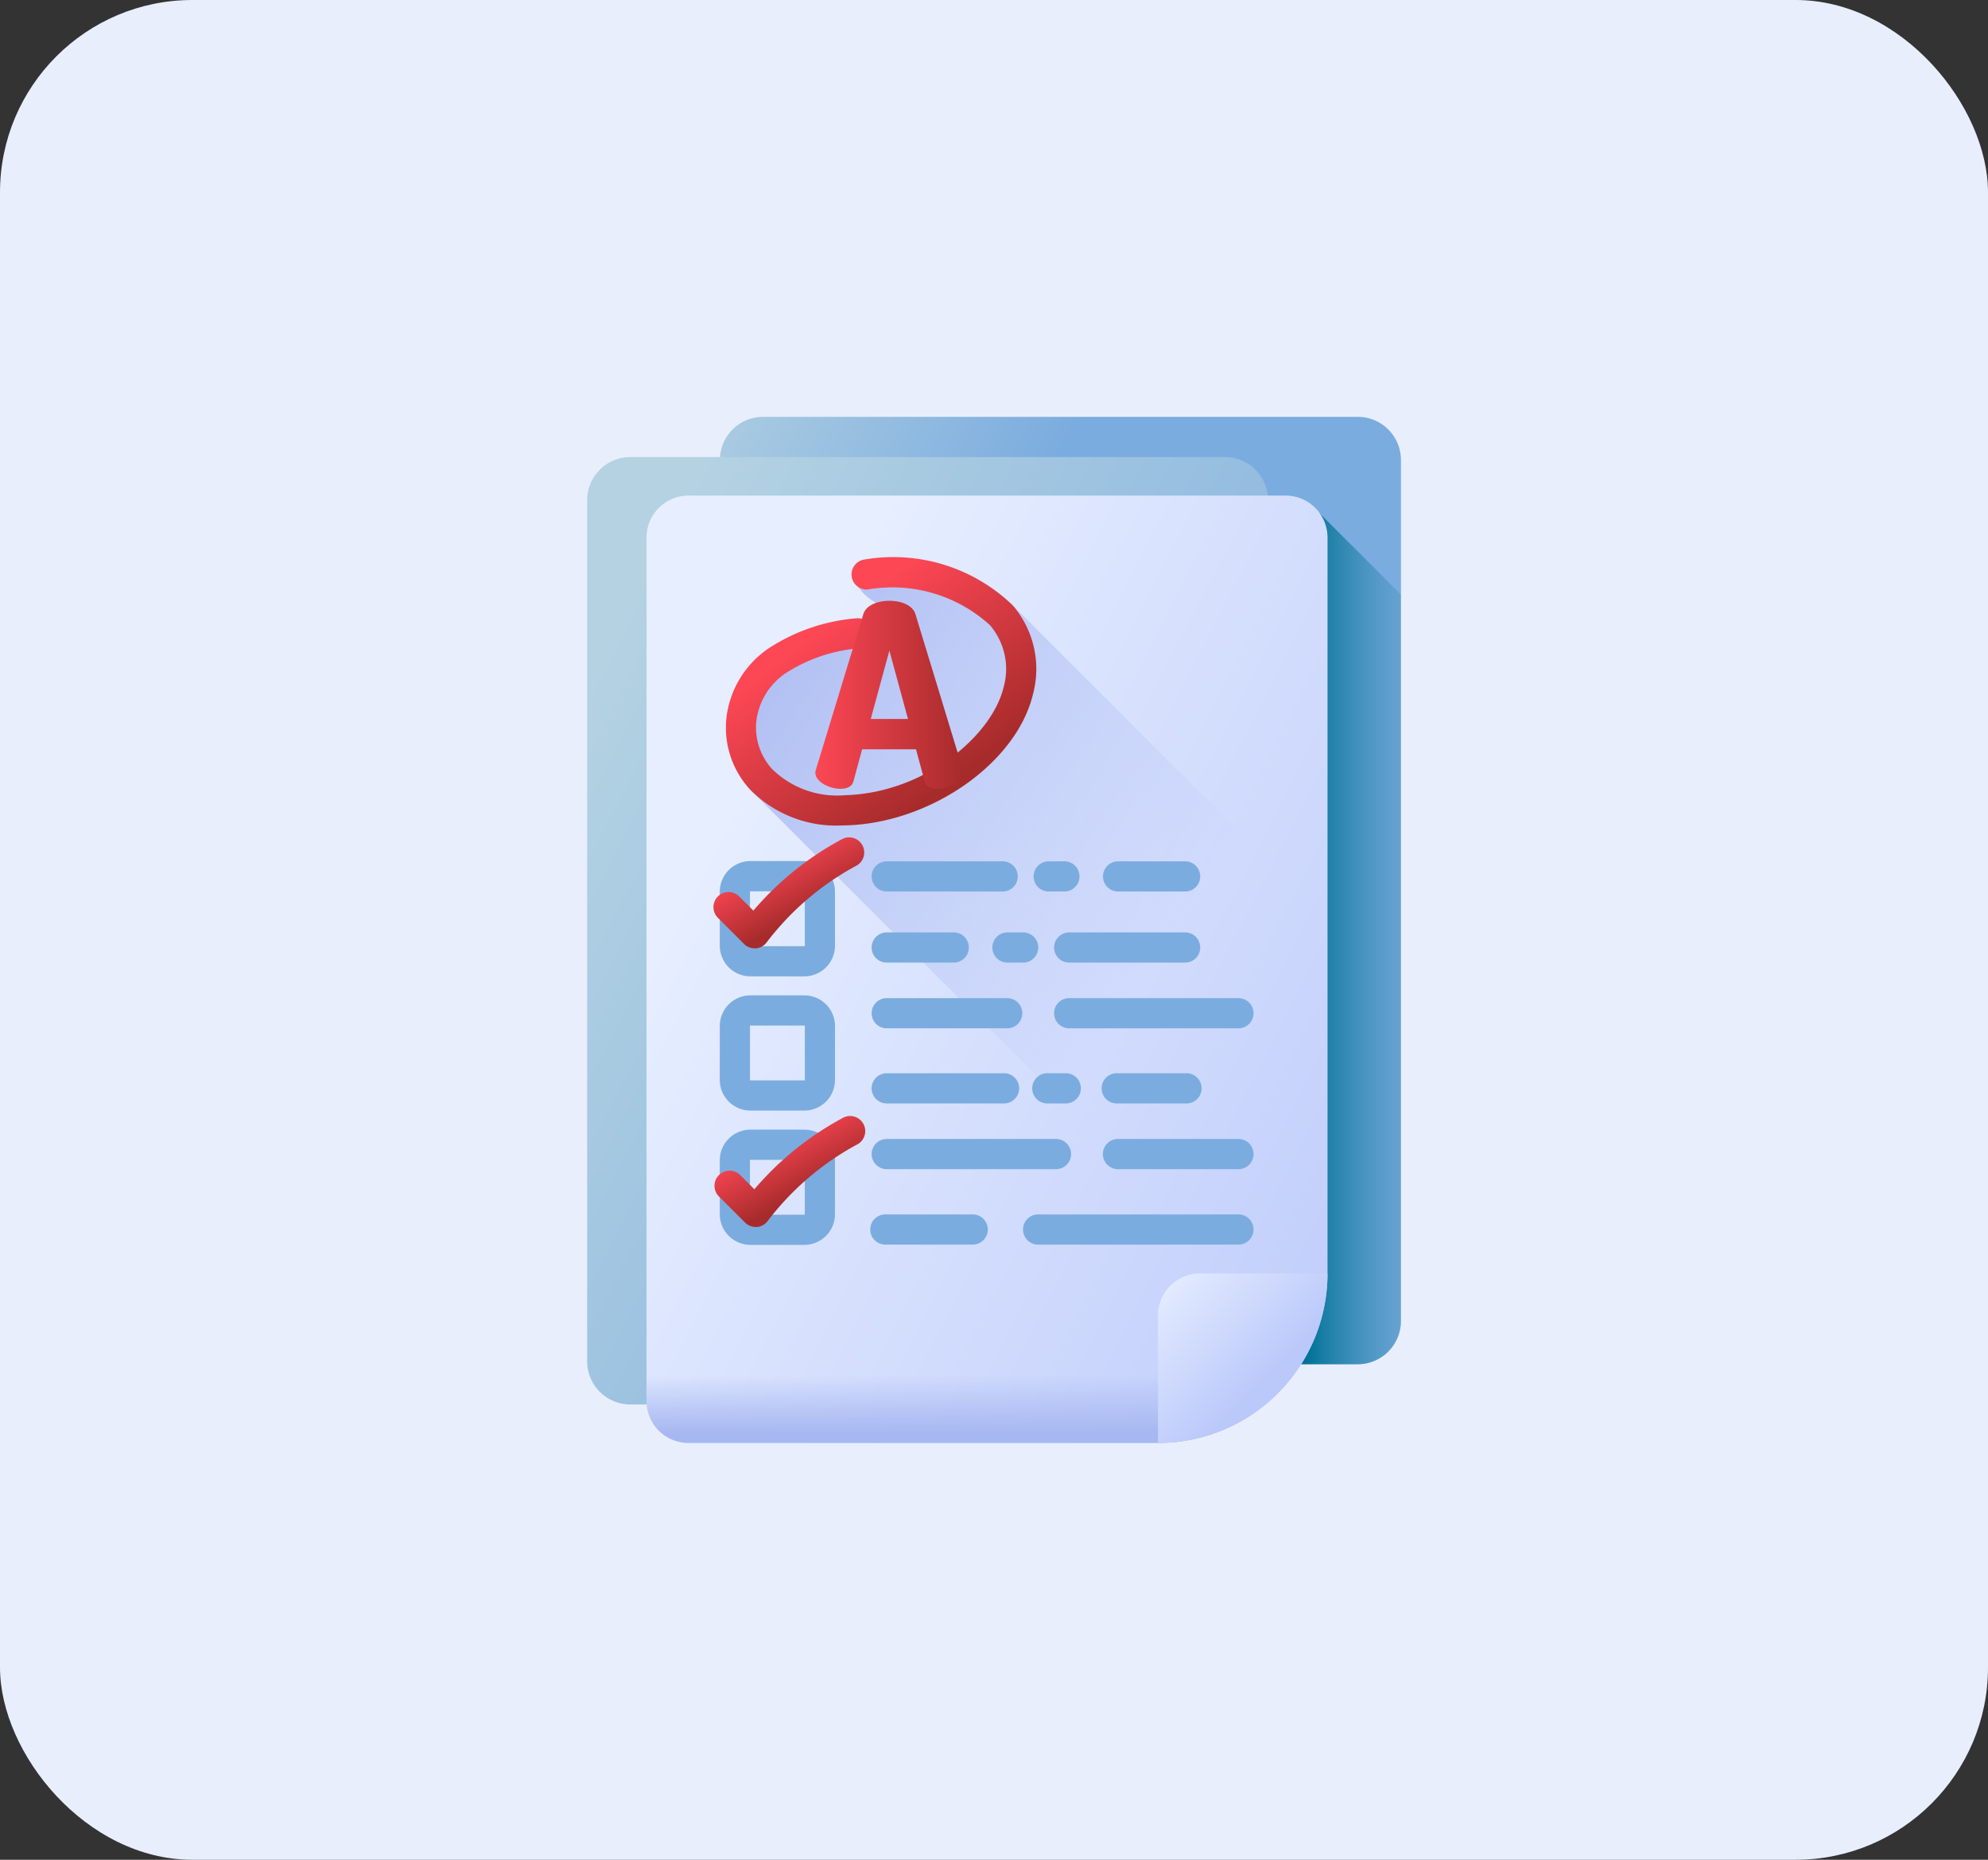 <svg xmlns="http://www.w3.org/2000/svg" xmlns:xlink="http://www.w3.org/1999/xlink" width="62" height="58" viewBox="0 0 62 58">
  <rect x="0" y="0" width="62" height="58" fill="#333333" stroke="none"/>
  <defs>
    <linearGradient id="linear-gradient" x1="-0.138" y1="0.042" x2="0.283" y2="0.344" gradientUnits="objectBoundingBox">
      <stop offset="0" stop-color="#b4d2e2"/>
      <stop offset="1" stop-color="#7bacdf"/>
    </linearGradient>
    <linearGradient id="linear-gradient-2" x1="1.4" y1="0.5" x2="0.442" y2="0.5" gradientUnits="objectBoundingBox">
      <stop offset="0" stop-color="#7bacdf" stop-opacity="0"/>
      <stop offset="1" stop-color="#017297"/>
    </linearGradient>
    <linearGradient id="linear-gradient-3" x1="0.043" y1="0.171" x2="1.041" y2="0.889" xlink:href="#linear-gradient"/>
    <linearGradient id="linear-gradient-4" x1="0.166" y1="0.26" x2="1.171" y2="0.982" gradientUnits="objectBoundingBox">
      <stop offset="0" stop-color="#e6eeff"/>
      <stop offset="1" stop-color="#bac8fa"/>
    </linearGradient>
    <linearGradient id="linear-gradient-5" x1="0.709" y1="0.534" x2="0.036" y2="-0.036" gradientUnits="objectBoundingBox">
      <stop offset="0" stop-color="#a7b7f1" stop-opacity="0"/>
      <stop offset="1" stop-color="#a7b7f1"/>
    </linearGradient>
    <linearGradient id="linear-gradient-6" x1="0.5" y1="0.778" x2="0.5" y2="0.968" xlink:href="#linear-gradient-5"/>
    <linearGradient id="linear-gradient-7" x1="0.014" y1="0.014" x2="0.646" y2="0.646" xlink:href="#linear-gradient-4"/>
    <linearGradient id="linear-gradient-8" x1="0.292" y1="0.277" x2="0.754" y2="0.814" gradientUnits="objectBoundingBox">
      <stop offset="0" stop-color="#fd4755"/>
      <stop offset="1" stop-color="#a72b2b"/>
    </linearGradient>
    <linearGradient id="linear-gradient-9" x1="0.35" y1="0.182" x2="0.682" y2="0.631" xlink:href="#linear-gradient-8"/>
    <linearGradient id="linear-gradient-12" x1="0" y1="0.5" x2="1" y2="0.5" xlink:href="#linear-gradient-8"/>
  </defs>
  <g id="Group_2286" data-name="Group 2286" transform="translate(-1281 -1092)">
    <rect id="Rectangle_190" data-name="Rectangle 190" width="62" height="58" rx="6" transform="translate(1281 1092)" fill="#e8eefc"/>
    <g id="Group_2285" data-name="Group 2285">
      <g id="score_1_" data-name="score (1)" transform="translate(1246.541 1105)">
        <path id="Path_3090" data-name="Path 3090" d="M138.663,29.545H120.116a1.345,1.345,0,0,1-1.345-1.345V1.345A1.345,1.345,0,0,1,120.116,0h18.548a1.345,1.345,0,0,1,1.345,1.345V28.2A1.345,1.345,0,0,1,138.663,29.545Z" transform="translate(-61.859)" fill="url(#linear-gradient)"/>
        <path id="Path_3091" data-name="Path 3091" d="M376.271,47.333v18.71a12.9,12.9,0,0,1-2.676,7.865h3.9a1.345,1.345,0,0,0,1.345-1.344V49.9Z" transform="translate(-300.694 -44.363)" fill="url(#linear-gradient-2)"/>
        <path id="Path_3092" data-name="Path 3092" d="M72.663,49.545H54.116A1.345,1.345,0,0,1,52.771,48.2V21.345A1.345,1.345,0,0,1,54.116,20H72.663a1.345,1.345,0,0,1,1.344,1.344V48.2A1.345,1.345,0,0,1,72.663,49.545Z" transform="translate(0 -18.745)" fill="url(#linear-gradient-3)"/>
        <g id="Group_2004" data-name="Group 2004" transform="translate(54.622 2.455)">
          <path id="Path_3093" data-name="Path 3093" d="M98.222,68.673H83.581a1.31,1.31,0,0,1-1.31-1.31V40.438a1.31,1.31,0,0,1,1.31-1.31H102.2a1.31,1.31,0,0,1,1.31,1.31v22.95A5.285,5.285,0,0,1,98.222,68.673Z" transform="translate(-82.271 -39.128)" fill="url(#linear-gradient-4)"/>
          <path id="Path_3094" data-name="Path 3094" d="M131.711,72.837l-.011-.014a5.36,5.36,0,0,0-4.622-1.43.471.471,0,0,0-.427.511,1.684,1.684,0,0,0,.759.8c0,.015.006.525.01.539l-1.114.056a5.625,5.625,0,0,0-2.034.751,3.048,3.048,0,0,0-1.5,2.257,2.849,2.849,0,0,0,.744,2.273L140.9,95.947a5.261,5.261,0,0,0,.551-2.35V82.573Z" transform="translate(-120.212 -69.337)" fill="url(#linear-gradient-5)"/>
          <path id="Path_3095" data-name="Path 3095" d="M82.271,357.045v8.288a1.31,1.31,0,0,0,1.31,1.31H98.222a5.285,5.285,0,0,0,5.285-5.285v-4.312H82.271Z" transform="translate(-82.271 -337.097)" fill="url(#linear-gradient-6)"/>
          <path id="Path_3096" data-name="Path 3096" d="M336.495,431.051v-3.976a1.31,1.31,0,0,1,1.31-1.31h3.976A5.285,5.285,0,0,1,336.495,431.051Z" transform="translate(-320.544 -401.506)" fill="url(#linear-gradient-7)"/>
        </g>
        <g id="Group_2007" data-name="Group 2007" transform="translate(56.907 13.854)">
          <g id="Group_2005" data-name="Group 2005" transform="translate(4.714 0.008)">
            <path id="Path_3097" data-name="Path 3097" d="M194.287,358.933h5.322a.471.471,0,0,1,0,.941h-5.322a.471.471,0,0,1,0-.941Z" transform="translate(-193.816 -350.274)" fill="#7bacdf"/>
            <path id="Path_3098" data-name="Path 3098" d="M194.287,326.267h3.659a.471.471,0,1,1,0,.941h-3.659a.471.471,0,0,1,0-.941Z" transform="translate(-193.816 -319.658)" fill="#7bacdf"/>
            <path id="Path_3099" data-name="Path 3099" d="M313.083,359.874h-3.8a.471.471,0,0,1,0-.941h3.8a.471.471,0,0,1,0,.941Z" transform="translate(-301.6 -350.274)" fill="#7bacdf"/>
            <path id="Path_3100" data-name="Path 3100" d="M311.42,326.267a.471.471,0,1,1,0,.941h-2.133a.471.471,0,1,1,0-.941Z" transform="translate(-301.6 -319.658)" fill="#7bacdf"/>
            <path id="Path_3101" data-name="Path 3101" d="M274.787,327.208a.471.471,0,1,1,0-.941h.533a.471.471,0,1,1,0,.941Z" transform="translate(-269.265 -319.658)" fill="#7bacdf"/>
            <path id="Path_3102" data-name="Path 3102" d="M290.287,289.874h-5.322a.471.471,0,0,1,0-.941h5.322a.471.471,0,0,1,0,.941Z" transform="translate(-278.804 -284.666)" fill="#7bacdf"/>
            <path id="Path_3103" data-name="Path 3103" d="M288.624,257.208h-3.659a.471.471,0,0,1,0-.941h3.659a.471.471,0,0,1,0,.941Z" transform="translate(-278.804 -254.05)" fill="#7bacdf"/>
            <path id="Path_3104" data-name="Path 3104" d="M194.287,288.933h3.8a.471.471,0,0,1,0,.941h-3.8a.471.471,0,0,1,0-.941Z" transform="translate(-193.816 -284.666)" fill="#7bacdf"/>
            <path id="Path_3105" data-name="Path 3105" d="M194.287,256.267h2.133a.471.471,0,0,1,0,.941h-2.133a.471.471,0,0,1,0-.941Z" transform="translate(-193.816 -254.05)" fill="#7bacdf"/>
            <path id="Path_3106" data-name="Path 3106" d="M254.287,257.208a.471.471,0,0,1,0-.941h.533a.471.471,0,0,1,0,.941Z" transform="translate(-250.051 -254.05)" fill="#7bacdf"/>
            <path id="Path_3107" data-name="Path 3107" d="M197.946,221.874h-3.659a.471.471,0,0,1,0-.941h3.659a.471.471,0,0,1,0,.941Z" transform="translate(-193.816 -220.933)" fill="#7bacdf"/>
            <path id="Path_3108" data-name="Path 3108" d="M311.42,221.874h-2.133a.471.471,0,0,1,0-.941h2.133a.471.471,0,0,1,0,.941Z" transform="translate(-301.6 -220.933)" fill="#7bacdf"/>
            <path id="Path_3109" data-name="Path 3109" d="M275.32,221.874h-.533a.471.471,0,0,1,0-.941h.533a.471.471,0,0,1,0,.941Z" transform="translate(-269.265 -220.933)" fill="#7bacdf"/>
            <path id="Path_3110" data-name="Path 3110" d="M194.287,396.433h2.682a.471.471,0,1,1,0,.941h-2.682a.471.471,0,1,1,0-.941Z" transform="translate(-193.816 -385.421)" fill="#7bacdf"/>
            <path id="Path_3111" data-name="Path 3111" d="M269.544,396.433h6.29a.471.471,0,0,1,0,.941h-6.29a.471.471,0,0,1,0-.941Z" transform="translate(-264.351 -385.421)" fill="#7bacdf"/>
          </g>
          <g id="Group_2006" data-name="Group 2006" transform="translate(0)">
            <path id="Path_3112" data-name="Path 3112" d="M121.322,224.4h-1.683a.956.956,0,0,1-.955-.955V221.76a.956.956,0,0,1,.955-.955h1.683a.956.956,0,0,1,.955.955v1.683A.956.956,0,0,1,121.322,224.4Zm-1.683-2.652a.014.014,0,0,0-.014.014v1.683a.014.014,0,0,0,.014.014h1.683a.014.014,0,0,0,.014-.014V221.76a.014.014,0,0,0-.014-.014Z" transform="translate(-118.684 -220.805)" fill="#7bacdf"/>
            <path id="Path_3113" data-name="Path 3113" d="M121.322,291.144h-1.683a.956.956,0,0,1-.955-.955v-1.683a.956.956,0,0,1,.955-.955h1.683a.956.956,0,0,1,.955.955v1.683A.956.956,0,0,1,121.322,291.144Zm-1.683-2.652a.014.014,0,0,0-.014.014v1.683a.014.014,0,0,0,.014.014h1.683a.014.014,0,0,0,.014-.014v-1.683a.014.014,0,0,0-.014-.014Z" transform="translate(-118.684 -283.363)" fill="#7bacdf"/>
            <path id="Path_3114" data-name="Path 3114" d="M121.322,357.89h-1.683a.956.956,0,0,1-.955-.955v-1.683a.956.956,0,0,1,.955-.955h1.683a.956.956,0,0,1,.955.955v1.683A.956.956,0,0,1,121.322,357.89Zm-1.683-2.652a.014.014,0,0,0-.014.014v1.683a.014.014,0,0,0,.014.014h1.683a.014.014,0,0,0,.014-.014v-1.683a.014.014,0,0,0-.014-.014Z" transform="translate(-118.684 -345.921)" fill="#7bacdf"/>
          </g>
        </g>
        <g id="Group_2008" data-name="Group 2008" transform="translate(57.099 4.415)">
          <path id="Path_3115" data-name="Path 3115" d="M125.349,78.688a3.762,3.762,0,0,1-2.835-1.111,2.849,2.849,0,0,1-.744-2.273,3.048,3.048,0,0,1,1.5-2.257,5.864,5.864,0,0,1,2.574-.822.471.471,0,0,1,.084.937,4.91,4.91,0,0,0-2.154.679,2.113,2.113,0,0,0-1.071,1.566,1.921,1.921,0,0,0,.5,1.532,2.893,2.893,0,0,0,2.257.805c2.456-.065,4.581-1.826,4.951-3.367a2.1,2.1,0,0,0-.428-1.939,4.525,4.525,0,0,0-3.825-1.108.471.471,0,0,1-.084-.937,5.361,5.361,0,0,1,4.622,1.43,3.044,3.044,0,0,1,.631,2.774c-.516,2.146-3.191,4.018-5.841,4.088Z" transform="translate(-121.752 -70.359)" fill="url(#linear-gradient-8)"/>
        </g>
        <path id="Path_3116" data-name="Path 3116" d="M117.1,212.617a.47.47,0,0,1-.333-.138l-.795-.795a.471.471,0,1,1,.665-.665l.422.422a9.568,9.568,0,0,1,2.75-2.221.471.471,0,1,1,.436.834,8.69,8.69,0,0,0-2.761,2.364.471.471,0,0,1-.344.2Z" transform="translate(-59.105 -196.042)" fill="url(#linear-gradient-9)"/>
        <path id="Path_3117" data-name="Path 3117" d="M138.1,279.616a.47.47,0,0,1-.333-.138l-.795-.795a.471.471,0,1,1,.665-.665l.422.422a9.569,9.569,0,0,1,2.75-2.221.471.471,0,0,1,.436.834,8.69,8.69,0,0,0-2.761,2.364.471.471,0,0,1-.344.2Z" transform="translate(-78.787 -258.837)" fill="url(#linear-gradient-9)"/>
        <path id="Path_3118" data-name="Path 3118" d="M117.6,351.116a.47.47,0,0,1-.333-.138l-.795-.795a.471.471,0,1,1,.665-.665l.422.422a9.568,9.568,0,0,1,2.75-2.221.471.471,0,1,1,.436.834,8.691,8.691,0,0,0-2.761,2.364.471.471,0,0,1-.344.2Z" transform="translate(-59.573 -325.851)" fill="url(#linear-gradient-9)"/>
        <g id="Group_2009" data-name="Group 2009" transform="translate(59.882 5.737)">
          <path id="Path_3119" data-name="Path 3119" d="M166.1,96.792a.41.41,0,0,1,.016-.088l1.481-4.856c.088-.279.446-.414.812-.414s.724.135.812.414L170.7,96.7a.409.409,0,0,1,.016.088c0,.295-.454.509-.8.509-.2,0-.358-.064-.406-.231l-.271-1h-1.68l-.271,1c-.048.167-.207.231-.406.231C166.549,97.3,166.1,97.086,166.1,96.792Zm2.89-1.672-.581-2.133-.581,2.133Z" transform="translate(-166.095 -91.434)" fill="url(#linear-gradient-12)"/>
        </g>
      </g>
    </g>
  </g>
</svg>
